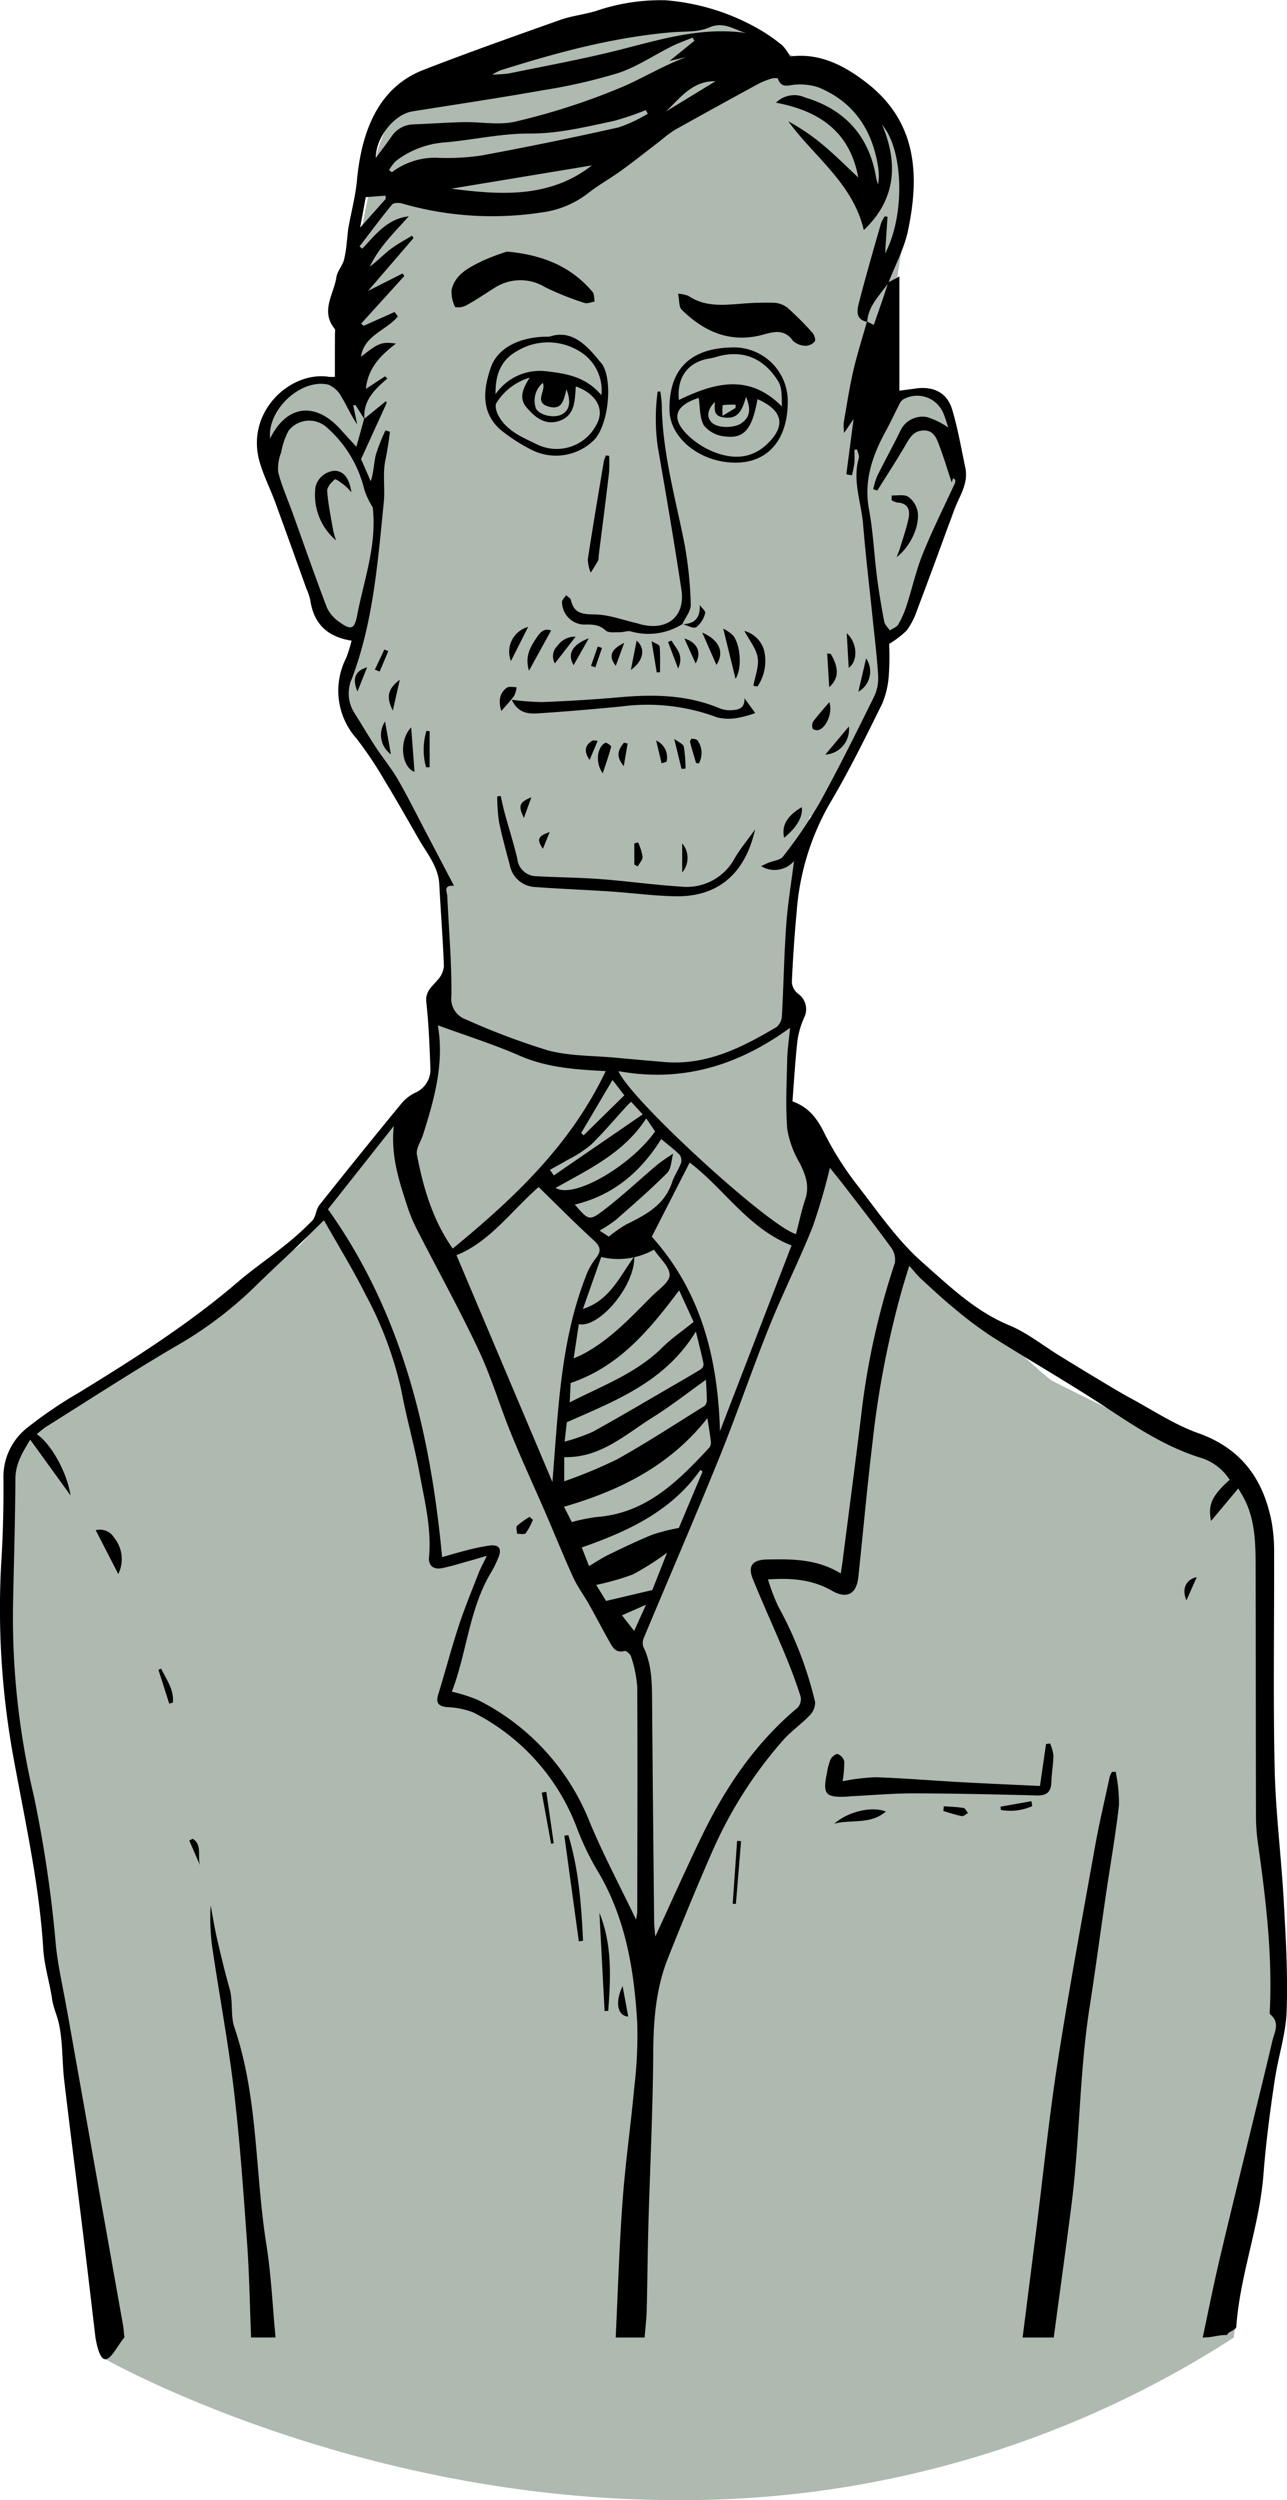 <svg id="Groupe_48" data-name="Groupe 48" xmlns="http://www.w3.org/2000/svg" xmlns:xlink="http://www.w3.org/1999/xlink" width="186.905" height="363.059" viewBox="0 0 186.905 363.059">
  <defs>
    <clipPath id="clip-path">
      <path id="Tracé_665" data-name="Tracé 665" d="M100.055,2.881c-4.914.855-16.879,3.2-20.511,4.273s-15.383,3.2-18.375,6.837c-.826,1-4.386,5.973-5.291,10.465s-3.255,16.67-4.11,19.661-.213,14.956-.213,14.956-1.5-3.846-4.914-2.564-7.478,5.128-7.478,6.2,2.991,11.751,3.846,14.528,4.7,14.315,5.342,14.743a39.135,39.135,0,0,0,4.914,1.5,50.659,50.659,0,0,1-.9,6.707c-.591,2.267-1.873,3.122,2.187,9.318S64.8,127.871,64.8,127.871a33.282,33.282,0,0,1,1.5,7.264c0,2.564-.855,9.4-.855,9.4s-.214,1.709-.641,3.632.427,9.828-.855,11.11l-4.914,4.914s-7.264,8.76-9.187,10.9-3.632,6.837-5.982,7.905S17.37,203.506,10.106,206.07,2.414,219.1,2.414,219.1s0,35.681,1.282,38.031,4.487,24.784,4.914,26.28,7.264,42.3,7.051,44.868.589,15.627.589,15.627S52.3,364.562,99.541,364.565h.007A147.305,147.305,0,0,0,180.5,340.954s1.39-15.449,1.818-16.3,5.982-28.63,5.128-30.126-2.991-38.672-2.564-42.945.427-33.758-1.282-34.827-27.562-13.673-29.484-14.742-21.366-19.977-22.862-20.618-7.692-8.974-11.217-15.49c-.875-1.616-5.555-1.816-4.273-4.807s.214-14.635.214-14.635.107-8.546.107-9.187,2.777-17.093,2.777-17.093c1.709-.855,7.905-11.751,8.76-13.674s1.709-9.615,1.709-10.256a6.338,6.338,0,0,1,2.564-3.418c1.068-.427,2.991-8.332,5.128-11.11s4.892-11.554,4.475-12.294a56.087,56.087,0,0,1-3.144-7.8c-.263-1.483-3.468-4.26-5.391-2.978s-2.564-2.564-2.564-2.564l.855-11.751s1.709-12.179,2.35-13.674-2.564-13.674-5.342-15.17-15.6-7.478-15.6-8.119c0-.588-6.47-4.59-11.333-4.59a7.425,7.425,0,0,0-1.273.1" transform="translate(-2.414 -2.778)" fill="none"/>
    </clipPath>
    <linearGradient id="linear-gradient" x1="-0.006" y1="1" x2="-0.003" y2="1" gradientUnits="objectBoundingBox">
      <stop offset="0" stop-color="#5d585a"/>
      <stop offset="0.978" stop-color="#aeb9b0"/>
      <stop offset="1" stop-color="#aeb9b0"/>
    </linearGradient>
    <clipPath id="clip-path-2">
      <rect id="Rectangle_12" data-name="Rectangle 12" width="186.905" height="363.059" fill="none"/>
    </clipPath>
  </defs>
  <g id="Groupe_45" data-name="Groupe 45" transform="translate(1.105 1.272)">
    <g id="Groupe_44" data-name="Groupe 44" clip-path="url(#clip-path)">
      <rect id="Rectangle_11" data-name="Rectangle 11" width="185.882" height="361.789" transform="translate(0 0)" fill="url(#linear-gradient)"/>
    </g>
  </g>
  <g id="Groupe_47" data-name="Groupe 47">
    <g id="Groupe_46" data-name="Groupe 46" clip-path="url(#clip-path-2)">
      <path id="Tracé_666" data-name="Tracé 666" d="M174.666,339.447c.8-3.73,1.537-7.475,2.409-11.189,1.563-6.647,3.207-13.275,4.817-19.912.961-3.964,1.947-7.922,2.869-11.895.3-1.308,1.2-2.7-.286-3.926-.14-.115-.069-.517-.057-.784.372-8.217-.638-16.33-1.784-24.436a28.139,28.139,0,0,1-.233-3.864c-.029-12.062-.025-24.125-.053-36.187-.008-3.183-.094-6.368-1.511-9.324-.3-.621-.674-1.2-1.006-1.789l-3.954,4.729c-.474-2.33.089-3.626,2.7-5.973a7.656,7.656,0,0,0-4.393-3.26c-4.891-1.553-9.093-4.3-13.328-7.1-5.5-3.637-11.241-6.915-16.819-10.441a56.077,56.077,0,0,1-5.4-4.051c-1.665-1.359-3.242-2.83-4.825-4.286-.58-.534-1.07-1.168-1.767-1.941-.335,1.093-.662,2.124-.967,3.162a137.02,137.02,0,0,0-4.347,22.305c-.793,6.557-1.376,13.14-2.078,19.708-.268,2.512-1.646,3.261-3.88,1.987-2.8-1.6-5.78-1.851-9.245-1.621a29.885,29.885,0,0,0,1.48,3.9,55.018,55.018,0,0,1,5.371,13.926,2.681,2.681,0,0,1-.831,1.959c-1.218,1.275-2.717,2.293-3.87,3.618a62.336,62.336,0,0,0-10.126,15.852c-2.29,5.213-4.456,10.482-6.558,15.773-1.752,4.411-2.1,9.037-2.128,13.773-.056,8.389-.474,16.774-.709,25.162-.113,4.036-.133,8.075-.237,12.111-.034,1.34-.2,2.677-.305,4.015h-4.2c.319-6.611.516-13.232,1-19.831.4-5.522,1.2-11.014,1.7-16.53a62.906,62.906,0,0,0,.428-9.339c-.458-7.8-1.716-15.433-5.907-22.3a40.588,40.588,0,0,1-2.956-6.268,31.02,31.02,0,0,0-14.928-16.494,11.521,11.521,0,0,0-3.881-.782c-1.191-.147-1.608-.6-1.235-1.814,1.011-3.285,1.882-6.615,2.95-9.88.85-2.6,1.894-5.128,2.882-7.676.283-.732.669-1.424,1.232-2.6-1.155.335-1.836.542-2.523.73-1.34.367-2.669.8-4.029,1.063-1.171.229-1.956-.356-1.842-1.59.388-4.2-.66-8.244-1.4-12.3-.725-3.953-1.859-7.83-2.591-11.782A53.667,53.667,0,0,0,53.039,187.9c-1.767-3.535-3.854-6.909-5.992-10.7-1.373,1.342-2.489,2.452-3.626,3.54-2.249,2.154-4.541,4.265-6.758,6.453a57.027,57.027,0,0,1-11.352,8.429c-6.329,3.724-12.491,7.735-18.716,11.637a12.73,12.73,0,0,0-1.254,1.023c1.911,1.215,4.379,5.371,4.9,8.879l-5.851-8.095c-1.214,1.992-2.14,3.584-2.152,5.668-.035,6.076-.222,12.151-.344,18.226a112.246,112.246,0,0,0,3.02,27.847A182.829,182.829,0,0,1,8.13,282.664c.324,2.966,1,5.893,1.521,8.837.038.212.082.423.12.634q4.052,22.777,8.1,45.555c.1.579.129,1.171.191,1.756-1.49,1.718-3.124,6.152-4.2,0-.577-4.861-1.139-9.724-1.734-14.583-.929-7.581-1.913-15.155-2.8-22.74-.325-2.767-.189-5.616-.787-8.311-.253-1.137-.8-2.279-.979-3.527-.353-2.424-1.128-4.807-1.278-7.235-.6-9.762-2.8-19.253-4.51-28.836a119.807,119.807,0,0,1-1.551-27.99c.221-3.808.306-7.631.277-11.445a9.082,9.082,0,0,1,3.237-7.266,62.158,62.158,0,0,1,7.7-5.265c8.016-4.916,15.946-9.938,23.108-16.086,2.119-1.819,4.441-3.4,6.616-5.154a43.648,43.648,0,0,0,4.173-3.729c.548-.573.546-1.649,1.054-2.29q5.863-7.386,11.851-14.67a6.02,6.02,0,0,1,1.984-1.6A3.673,3.673,0,0,0,62.5,155c-.119-3.155-.239-6.319-.588-9.453-.177-1.589.83-2.257,1.622-3.221a3.428,3.428,0,0,0,.934-1.972c-.146-3.973-.467-7.938-.669-11.909-.132-2.582-1.753-4.453-2.95-6.531-1.634-2.837-3.237-5.693-4.943-8.486a56.126,56.126,0,0,0-4.112-6.159,10.427,10.427,0,0,1-1.511-11.735,20.9,20.9,0,0,0,.773-2.5c-3.562-.546-5.515-2.5-6-5.914a8.868,8.868,0,0,0-.571-1.675c-1.511-4.193-3.007-8.391-4.543-12.574-.721-1.962-1.692-3.848-2.254-5.851C35.657,59.8,42.162,53.831,47.8,54.725a6.6,6.6,0,0,0,.833,0c0-1.063,0-2.106,0-3.15,0-1.015.01-2.03.01-3.045,0-.267.091-.622-.044-.787-2.095-2.567-.119-5.013.252-7.482.13-.866.844-1.628,1.1-2.494a17.4,17.4,0,0,0,.423-2.726c.09-.677.119-1.364.238-2.035.4-2.258,1.011-4.494,1.221-6.768.66-7.123,3.069-13.527,9.663-16.089C68.06,7.6,74.7,5.255,81.328,2.9c1.662-.589,3.459-.781,5.158-1.282A28.919,28.919,0,0,1,96.659.039a32.276,32.276,0,0,1,13.565,4.2,24.228,24.228,0,0,1,3.41,2.373,7.007,7.007,0,0,1,1.108,1.59c4.289-.56,7.889,1.306,11.173,3.867,7.265,5.664,7.655,13.37,5.933,21.491-.548,2.582-1.869,5-2.83,7.5-1.2,1.8-2.941,3.308-3.074,5.688-1.748-.345-1.479-1.7-1.2-2.791.989-3.849,2.1-7.668,3.19-11.491a5.474,5.474,0,0,1,.568-1.054l.388.069c-.112,1.691-.225,3.382-.354,5.331,2.9-5.475,2.731-14.984-.437-18.7,3.085,7.281.738,12.08-2.654,15.3-1.577-6.775-7.172-10.6-10.972-15.8a30.372,30.372,0,0,1,5.324,3.672c1.666,1.416,3.215,2.97,4.845,4.492-1.18-6.5-5.489-9.658-11.949-10.861a3.774,3.774,0,0,1,4.209-.763c5.853,1.749,9.36,5.655,10.349,11.744a6.363,6.363,0,0,0,.276.884,8.641,8.641,0,0,0-.041-2.78c-.881-5.245-3.55-9.188-8.54-11.283a8.513,8.513,0,0,0-3.283-.437c-1.026.008-2.156.692-2.687-.855-.036-.1-.6-.114-.875-.028a10.783,10.783,0,0,0-1.945.766q-6.086,3.313-12.137,6.69a18.367,18.367,0,0,0-2.06,1.542c-1.916,1.464-3.8,2.968-5.754,4.384-1.609,1.169-3.374,2.132-4.921,3.372a13.934,13.934,0,0,1-6.794,2.722A47.231,47.231,0,0,1,58.36,29.543c-.444-.123-1.208-.107-1.433.166-1.627,1.978-3.153,4.039-4.711,6.074l.4.33c1.92-2.04,3.649-4.362,6.754-4.7-2.08,2.317-4.321,4.456-5.655,7.292,1.07-.771,1.957-1.717,2.972-2.5.979-.751,2.09-1.329,3.144-1.983l.226.346-6.612,7.679,5.022-2.533.249.366-6.269,6.912.36.323,4.5-2.005.475.645c-1.678,2.033-4.94,2.762-5.354,5.862,2.5-2,3.032-2.226,5.071-1.917-2.32,1.761-4.079,3.635-4.364,6.574l2.794-1.826.319.324c-1.852,1.585-3.571,3.239-3.316,5.919l-1.306-2.076-.33.039.577,2.774c-.9-1.279-1.485-2.7-2.28-3.989a3.856,3.856,0,0,0-1.9-1.781c-4-.944-8.922,3.689-8.459,7.821,2.368-4.832,6.493-5.4,10.144-1.4.779.852,1.556,1.705,2.374,2.6.393-1.41.761-2.728,1.128-4.047l3.173-2.578.1.269-3.717,8.15,1.4,3.217c.455-1.33.444-2.627.746-3.848a27.056,27.056,0,0,1,1.4-3.546l.646.206c-.069.522-.125,1.046-.209,1.566-.135.832-.264,1.667-.439,2.49-.436,2.045-.042,4.16-.241,6.138-.876,8.7-1.527,17.473-4.682,25.778a5.2,5.2,0,0,0,.383,4.81c1.06,1.677,2.062,3.392,3.148,5.05,1.027,1.566,2.244,3.017,3.176,4.634,1.5,2.6,2.834,5.3,4.234,7.962,1.29,2.452,2.574,4.908,3.935,7.5-1.634-.085-1,.87-.976,1.479.22,4.827.645,9.654.6,14.478a3.2,3.2,0,0,0,2.129,3.466,102.383,102.383,0,0,0,11.872,4.479c3.187.85,6.626.762,9.955,1.076,2.315.218,4.632.413,6.949.615,6.135.535,11.3-2.113,16.332-5.09a2.26,2.26,0,0,0,.762-1.628c.243-4.4.31-8.8.626-13.192.226-3.144.753-6.266,1.13-9.276a3.714,3.714,0,0,1-4.773.739c.389-.182.713-.347,1.048-.486.726-.3,1.739-.379,2.14-.917a68.584,68.584,0,0,0,5.26-7.716c2.826-5.124,5.426-10.375,8.016-15.624a6.408,6.408,0,0,0,.514-3.118c-.184-2.885-.546-5.76-.842-8.639-.451-4.385-.974-8.765-1.334-13.158-.261-3.179-1.57-6.293-.625-9.564.108-.374-.151-.853-.24-1.284l-.389.045c0,.651.048,1.307-.014,1.952a16.374,16.374,0,0,1-.353,1.756l-.811-.143c.336-2.556.671-5.112,1.053-8.034l-1.375,2.024a8.588,8.588,0,0,1-.061-1.472c.441-2.528.824-5.072,1.4-7.572.552-2.4,1.312-4.753,1.98-7.128l.993.487c.419-1.21.932-2.674,1.433-4.143.229-.671.433-1.351.649-2.027l1.637-.866V56.736c.9-.121,1.624-.212,2.34-.315,2.6-.375,4.585.592,5.321,3.051.826,2.76,1.316,5.623,1.909,8.45.509,2.425-1,4.339-1.75,6.432-1.7,4.753-3.456,9.484-5.236,14.206a11.007,11.007,0,0,1-1.518,2.987,13.433,13.433,0,0,1-2.558,1.954,40.072,40.072,0,0,1-.037,4.389,12.833,12.833,0,0,1-.983,4.323c-2.428,4.909-4.85,9.84-7.645,14.543a36.985,36.985,0,0,0-4.772,15.767c-.32,3.368-.54,6.748-.693,10.128a2.372,2.372,0,0,0,.865,1.626,2.744,2.744,0,0,1,.906,3.528,12.7,12.7,0,0,0-.957,3.312c-.327,2.93-.494,5.878-.725,8.819,2.424.881,3.612,2.538,4.645,4.639a45.809,45.809,0,0,0,4.891,7.689c2.976,3.856,5.811,7.963,9.429,11.14,3.823,3.357,7.562,7,12.482,9.038,2.642,1.094,4.96,2.972,7.428,4.489,1.646,1.012,3.292,2.024,4.95,3.015,1.752,1.048,3.49,2.124,5.284,3.1,3.253,1.761,6.4,3.856,9.85,5.085,6.238,2.223,9.414,6.663,10.623,12.845a24.76,24.76,0,0,1,.365,4.656c.031,10.394-.148,20.792.079,31.181.139,6.389.964,12.759,1.316,19.147.3,5.37.617,10.763.425,16.128-.123,3.405-1.278,6.761-1.77,10.168-.644,4.466-1.248,8.948-1.589,13.445-.571,7.536-3.421,14.648-3.951,22.18-.038.53-1.21.679-1.33,1.2-1.507,0-2.035.369-3.541.369m-54.149-169.86a88.818,88.818,0,0,1-2.494,8.545c-1.952,4.89-4.336,9.607-6.3,14.492-2.527,6.281-4.7,12.705-7.24,18.979-3.555,8.771-7.316,17.457-10.964,26.191a1.868,1.868,0,0,0-.1,1.35c1.215,2.458,1.253,5.081,1.274,7.728q.128,16.065.3,32.13c.008.752.109,1.5.164,2.225,2.22-4.812,4.342-9.563,6.593-14.252,3.475-7.24,7.87-13.811,14.109-19.018a1.885,1.885,0,0,0,.389-1.65c-.657-2.042-1.413-4.057-2.238-6.038-1.522-3.653-3.168-7.255-4.663-10.919-.792-1.941-.109-2.84,2-2.884,3.655-.078,7.3-.1,10.748,2.031.119-.794.2-1.308.271-1.825.967-7.567,1.971-15.129,2.883-22.7a108.862,108.862,0,0,1,4.7-20.564,3.025,3.025,0,0,0-.575-2.289c-2.2-3.029-4.511-5.976-6.793-8.944-.671-.873-1.374-1.722-2.064-2.585M92.363,278.751a10.029,10.029,0,0,0,.18-1.005c.017-10.93.064-21.86,0-32.789a17.933,17.933,0,0,0-.9-4.4c-.092-.346-.708-.872-.944-.807-1.315.358-1.745-.567-2.216-1.4-1.007-1.775-1.943-3.591-2.945-5.37-.737-1.308-1.656-2.527-2.278-3.884-1.385-3.023-2.62-6.114-3.941-9.166-1.686-3.9-3.472-7.752-5.075-11.683-1.645-4.032-2.879-8.247-4.728-12.177-2.789-5.927-5.968-11.669-8.951-17.5a22.554,22.554,0,0,1-1.37-3.263c-1.207-3.706-2.469-7.409-2.007-11.792l-9.556,12.087c10.719,15.074,14.857,32.282,16.574,50.516,1.089-.3,2.2-.646,3.335-.924a29.093,29.093,0,0,1,3.6-.76c1.355-.154,1.766.5,1.228,1.769a15.676,15.676,0,0,1-.988,2.031c-3.286,5.406-3.565,11.775-5.765,17.426a24.04,24.04,0,0,1,3.775,1.2,33.679,33.679,0,0,1,16.22,17.665c1.943,4.7,4.35,9.207,6.747,14.218m-4.389-123.2c-4.422-.22-8.553-.515-12.493-2.235-3.835-1.673-7.849-2.935-11.894-4.418.957,5.407-.478,10.685-2.161,15.928-.308.958-1.039,1.991-.875,2.855.923,4.843,2.316,9.546,5.2,13.642,8.834-7.262,17.068-14.95,22.22-25.772m-9.743,16.835c-4.041,3.54-7.086,7.951-11.929,9.9l13.934,32.949c.242-3.137.459-6.219.723-9.3.6-6.986,1.537-13.91,4.095-20.5a9.941,9.941,0,0,1,1.451-2.659c.883-1.09.725-1.748-.3-2.68-2.712-2.479-5.295-5.1-7.979-7.713m11.6-16.824c1.712,4.121,21.965,22.652,25.782,23.655.443-1.693.8-3.417,1.352-5.078.639-1.929.023-3.539-.815-5.235a14.407,14.407,0,0,1-1.807-4.919c-.266-3.354-.08-6.748-.01-10.123.028-1.358.239-2.712.417-4.6-7.655,5.568-15.748,7.954-24.919,6.3m10.339,13.274-5.5,10.766c7.212,8.044,9.6,17.736,9.9,28.243q5.188-13.462,10.394-26.968c-6.334-2.5-9.718-8.188-14.792-12.041M54.134,73.681a11.729,11.729,0,0,1-1.214-2.54,17.441,17.441,0,0,0-5.475-9.086,3.805,3.805,0,0,0-5.534.488,10.073,10.073,0,0,0-1.066,3.116,6.432,6.432,0,0,0-.449,2.891c.513,2.016,1.378,3.942,2.086,5.909,1.652,4.592,3.25,9.2,4.987,13.763a5.152,5.152,0,0,0,1.822,2.109c1.682,1.211,2.187,1.079,2.576-.973.975-5.123,2.887-10.143,2.265-15.678M127.4,71.239l-.586-.21a11.4,11.4,0,0,1,.567-1.871c1.073-2.167,2.24-4.287,3.31-6.455a3.539,3.539,0,0,1,3.953-2.129,11.268,11.268,0,0,1,3.06,1.505c-.154-.459-.384-1.219-.663-1.961a4.121,4.121,0,0,0-5.907-2.1,1.764,1.764,0,0,0-.547.733c-.659,1.277-1.261,2.584-1.948,3.845-1.942,3.56-3.22,7.192-2.436,11.4.6,3.212.737,6.507,1.152,9.756.278,2.18.647,4.35,1.056,6.509.088.463.528.858.806,1.285.422-.28,1-.467,1.234-.86a14.072,14.072,0,0,0,1.214-2.759c.809-2.5,1.371-5.089,2.352-7.513,1.409-3.481,3.1-6.846,4.668-10.264a1.388,1.388,0,0,0,.039-.456l-.3-.262-.217.62c-.617-1.851-1.2-3.814-1.938-5.721-.357-.929-.844-1.87-2.166-1.82-1.348.051-1.9.919-2.5,1.95-1.335,2.3-2.793,4.525-4.2,6.781M54.569,22.95c.881-1.2,1.6-2.126,2.269-3.089a3.913,3.913,0,0,1,3.23-1.8c2.415-.094,4.828-.271,7.243-.324,2.569-.057,5.272.506,7.682-.113a96.544,96.544,0,0,0,15.868-5.207c2.925-1.324,5.717-3,8.793-4.119l-2.419.553,3.615-2.932-.276-.456c-1.017.422-2.061.787-3.044,1.276-2.591,1.289-5.043,2.976-7.759,3.868a80.022,80.022,0,0,1-10.96,2.5C72.524,14.228,66.2,15.167,59.9,16.173c-2.6.415-5.329,3.717-5.328,6.777M92.111,182.464c.137,4.257-5.112,10.431-8.053,9.825-.238,1.575-.474,3.141-.752,4.977.628-.283.963-.414,1.28-.579,3.977-2.08,6.973-5.338,10.084-8.452.971-.972,2.566-2.033,2.576-3.066.012-1.2-1.4-2.411-2.209-3.611-.052-.077-.184-.1-.108-.062a10.576,10.576,0,0,1-7.615,1.04l-2.661,7.553c3.886-1.26,5.261-4.581,7.459-7.624m10.623,23.47c-5.46,6.937-12.711,10.512-20.824,12.872l1.127,2.225A27.718,27.718,0,0,1,86.6,220.3c7.238-.512,11.885-5.21,16.421-10.093a1.25,1.25,0,0,0,.211-.891c-.109-.993-.286-1.979-.5-3.383m-19.989-2.283c4.857-2.481,9.7-4.248,13.449-7.975,1.3-1.291,2.842-2.338,4.539-3.711l-2.1-4.58c-4.3,5.715-8.659,11.036-15.761,13.451-.033.706-.073,1.579-.13,2.816M94.079,16.51l-.308-.52a39.26,39.26,0,0,1-4.687,1.586c-4.015.838-7.966,1.84-12.175,1.818-4.053-.022-8.1.9-12.168,1.275A13.216,13.216,0,0,0,57.469,23.4,6.294,6.294,0,0,0,56.5,24.71l.417.3a10.3,10.3,0,0,1,6.448-2.1,34.541,34.541,0,0,0,6.592-.335q9.983-1.849,19.893-4.079a21,21,0,0,0,4.231-1.987m8.449,183.852c-2.659,1.892-5.1,3.814-7.72,5.451-3.995,2.5-7.6,5.924-12.867,5.789v3.509a69.581,69.581,0,0,0,7.655-3.181c4.311-2.4,8.453-5.113,12.649-7.72a1.047,1.047,0,0,0,.4-.766c0-1.012-.072-2.024-.121-3.082m-20.209,6.174c-.075.665-.184,1.624-.318,2.816a27.007,27.007,0,0,0,4.078-1.427c3.765-2.067,7.457-4.267,11.175-6.42,1.519-.879,3.042-1.751,4.537-2.669a.943.943,0,0,0,.387-.765c-.294-1.43-.663-2.846-1.115-4.712-4.452,7.282-11.506,9.982-18.745,13.178m13.709-41.124c-2.986,4.78-6.963,8.161-12.547,9.516,1.955,2.248,2.083,2.416,4.121.868,2.761-2.1,5.289-4.5,7.946-6.732a26.779,26.779,0,0,1,2.216-1.528c-.276.951-.265,2.186-.878,2.8-2.368,2.381-4.916,4.586-7.44,6.808a20.951,20.951,0,0,1-2.371,1.563l1.34.873a20.334,20.334,0,0,1,2.483-1.743c2.851-1.4,5.618-2.821,6.712-6.154.315-.961.933-1.819,1.287-2.771a1.4,1.4,0,0,0-.2-1.224c-.824-.82-1.765-1.523-2.668-2.279m2.566,56.468,3.438-8.174-.316-.25c-4.236,6.035-10.541,8.928-17.223,11.264l1.049,2.706c.986-.577,1.93-1.212,2.943-1.7,2.075-1.009,4.161-2.006,6.3-2.878a29.632,29.632,0,0,1,3.814-.964M108.381,4.8c-1.747-.451-3.243-1.758-5.425-.795-1.583.7-3.563.527-5.371.681-8.568.728-16.8,2.964-24.956,5.543a9.915,9.915,0,0,0-1.143.6,20.742,20.742,0,0,0,2.393-.158c4.784-.975,9.586-1.876,14.336-3,6.622-1.57,13.12-3.906,20.167-2.871M80.693,172.512c2.732,1.647,11.031-3.351,14.442-8.206l-1.284-1.9c-3.239,5.011-8.249,7.334-13.158,10.1M85.954,24.018,65.538,27.4c6.789.866,14.175,1.519,20.416-3.381m.628,206.135,1.437,2.33,6.716-1.58,2.141-5.424a40.946,40.946,0,0,1-4.969,3.157,36.686,36.686,0,0,1-5.325,1.517m-6.714-60.27.564.809,12.908-8.866L91.655,160c-.239.225-.4.355-.533.5-1.772,1.937-3.463,3.958-5.345,5.781a18.121,18.121,0,0,1-3.363,2.167c-.833.5-1.7.955-2.546,1.43m4.534-5.349.353.342,5.916-5.81-1.718-2.23-4.551,7.7M56.014,28.89q-.012-.239-.022-.478l-2.875.216c-.269,1.459-.518,2.81-.815,4.423l3.713-4.161M103.9,11.8c-3.373-.079-5.114,2.447-7.21,4.407L103.9,11.8M93.812,233.039l-3.487,1.535,1.771,2.269,1.716-3.8" transform="translate(0 0)"/>
      <path id="Tracé_667" data-name="Tracé 667" d="M324.459,644.26q.983-7.755,1.965-15.51c1.021-8.113,1.847-16.255,3.1-24.331,1.624-10.465,3.558-20.883,5.422-31.309.615-3.439,1.421-6.844,2.154-10.261a3.592,3.592,0,0,1,.325-.715l.54-.038a22.441,22.441,0,0,1,.486,4.832c-.489,4.369-1.263,8.706-1.9,13.059-.8,5.469-1.531,10.95-2.38,16.411-1.478,9.506-1.4,19.151-2.627,28.677-.825,6.4-1.707,12.791-2.564,19.186Z" transform="translate(-175.948 -304.813)"/>
      <path id="Tracé_668" data-name="Tracé 668" d="M72.654,667.262c-.184-4.571-.253-9.151-.58-13.712-.531-7.4-1.045-14.818-1.917-22.187-.826-6.984-2.136-13.91-3.158-20.873a31.133,31.133,0,0,1-.215-5.977c.3,1.576.541,3.164.9,4.726.565,2.454,1.145,4.908,1.836,7.328.532,1.864.137,3.974.692,5.6,3.495,10.279,2.992,21.1,4.663,31.614.707,4.45.9,8.982,1.33,13.478Z" transform="translate(-36.189 -327.815)"/>
      <path id="Tracé_669" data-name="Tracé 669" d="M179.639,582.2c1.519,4.992,1.891,10.158,2.141,15.342l-.616.093q-1.049-7.675-2.1-15.349l.572-.086" transform="translate(-97.105 -315.713)"/>
      <path id="Tracé_670" data-name="Tracé 670" d="M190.185,606.867c1.884,4.633,1.631,9.427,1.282,14.226l-.531.04q-.376-7.133-.751-14.266" transform="translate(-103.134 -329.092)"/>
      <path id="Tracé_671" data-name="Tracé 671" d="M33.642,491.733l-3.277-6.357a2.4,2.4,0,0,1,2.687,1.1,4.91,4.91,0,0,1,.59,5.26" transform="translate(-16.466 -263.159)"/>
      <path id="Tracé_672" data-name="Tracé 672" d="M197.577,634.545c-1.6-.135-1.93-2.111-.814-4.43l.814,4.43" transform="translate(-106.345 -341.699)"/>
      <path id="Tracé_673" data-name="Tracé 673" d="M172.543,568.462l1.075,7.478-.38.067-1.362-7.419.668-.126" transform="translate(-93.204 -308.266)"/>
      <path id="Tracé_674" data-name="Tracé 674" d="M51.829,534.483l-1.57-4.923.4-.15c.746,1.575,1.883,3,1.7,4.93l-.53.142" transform="translate(-27.254 -287.089)"/>
      <path id="Tracé_675" data-name="Tracé 675" d="M60.549,583.377c1.437.836.655,2.6,1.078,3.873l-1.572-3.616.494-.257" transform="translate(-32.567 -316.354)"/>
      <path id="Tracé_676" data-name="Tracé 676" d="M264.32,558.62a30.732,30.732,0,0,1,4.758-.582c4.231.143,8.454.5,12.682.73,3.734.206,7.471.361,11.233.54l.887-6.094.583-.082a6.373,6.373,0,0,1,.487,1.75c-.018,1.285-.259,2.567-.3,3.853-.048,1.408-.633,1.987-2.091,1.949-5.949-.154-11.9-.291-17.848-.305-2.994-.007-5.988.263-8.982.41-.268.013-.534.056-.8.068-3.09.143-3.517-.361-2.87-3.412a9.05,9.05,0,0,1,.528-2.015c.171-.36.788-.839,1.037-.756a1.582,1.582,0,0,1,.953,1.061,16.4,16.4,0,0,1-.251,2.885" transform="translate(-141.966 -299.952)"/>
      <path id="Tracé_677" data-name="Tracé 677" d="M264.679,576.12c2.05-1.779,5.493-2.57,7.5-1.76-2.267,1.943-5.056,1.115-7.5,1.76" transform="translate(-143.53 -311.292)"/>
      <path id="Tracé_678" data-name="Tracé 678" d="M233.685,584.072q-.375,4.56-.75,9.12l-.464-.033q.319-4.564.639-9.128l.575.042" transform="translate(-126.064 -316.708)"/>
      <path id="Tracé_679" data-name="Tracé 679" d="M299.366,573.067c.956.069,1.921.089,2.863.24.25.04.437.484.652.742-.3.16-.64.5-.9.448-.906-.175-1.786-.486-2.676-.745q.032-.343.064-.686" transform="translate(-162.306 -310.763)"/>
      <path id="Tracé_680" data-name="Tracé 680" d="M317.45,572.244l4.484-.8.123.717a7.838,7.838,0,0,1-4.554.56c-.017-.158-.035-.317-.053-.476" transform="translate(-172.147 -309.882)"/>
      <path id="Tracé_681" data-name="Tracé 681" d="M377.587,500.368l-1.5,3.371c-.727-1.649-.076-3.044,1.5-3.371" transform="translate(-203.785 -271.34)"/>
      <path id="Tracé_682" data-name="Tracé 682" d="M163.3,106.473c3.124-1.061,5.309,1.116,7.327,3.652a4.778,4.778,0,0,1,.312.366c1.547,2.408.932,8.562-1.074,10.882a7.857,7.857,0,0,1-9.177,1.542,24.761,24.761,0,0,1-4.644-3.026c-2.728-2.539-2.368-5.762-1.287-8.914.973-2.833,4.162-4.546,8.542-4.5m-2.9,5.957a8.584,8.584,0,0,0-4.816,3.661c-.254.34-.04,1.221.216,1.721,1.156,2.257,3.323,3.184,5.49,4.217a6.492,6.492,0,0,0,8.727-2.614c1.521-2.516-.184-4.764-2.908-5.71-.173,2.032-.052,4.3-2.546,5.047-1.993.6-3.419-.609-4.6-1.986-1.139-1.322-.6-2.7.442-4.336m10.416,2.546a6.585,6.585,0,0,0-3.221-6.4,8.672,8.672,0,0,0-9.063.014c-2.418,1.355-3.123,3.558-3.091,6.249a7.814,7.814,0,0,1,7.48-3.325c2.806.332,5.649.777,7.895,3.465m-5.074-.848c-.387,1.437-.559,3.066-2.565,2.507-2.255-.628-.317-2.362-.875-3.443a3.345,3.345,0,0,0-.982,3.717c.475.94,2.445,1.434,3.624.91,1.222-.543,1.533-1.8.8-3.691" transform="translate(-83.483 -57.589)"/>
      <path id="Tracé_683" data-name="Tracé 683" d="M229.593,118.015c.021,5.539-2.813,8.886-7.455,8.944-5.177.065-9.633-3.515-9.72-7.565-.136-6.415,3.481-9.058,9.03-9.162a7.818,7.818,0,0,1,8.144,7.784m-15.807-.159c5.188-2.508,10.186-3.87,14.953.947-.034-1.307.063-2.711-.54-3.676-1.762-2.82-4.325-4.387-7.821-3.806-.735.122-1.445.4-2.181.52-3.065.48-4.762,2.715-4.412,6.016m11.413-.115c-.787,4.4-1.946,5.792-4.817,5.4a4.411,4.411,0,0,1-2.967-1.588c-.647-1.113-.544-2.663-.759-4-3.593,1.156-4.135,3.119-1.256,5.709a11.667,11.667,0,0,0,3.809,2.282c2.613.924,5.177.812,7.366-1.266,2.779-2.639,2.354-4.9-1.377-6.541m-1.665-.342c-.556,1.894-1.084,3.331-3.3,2.988-1.479-.23-1.24-1.2-1.229-2.246-1.133,1.163-1.23,2.257-.4,3.039s3.191.8,4.259.055c1.349-.937,1.351-2.14.671-3.836M222,119.025q.012-.238.024-.476a11.446,11.446,0,0,0-1.887.059,9.165,9.165,0,0,0-.01,1.547L222,119.025" transform="translate(-115.188 -59.775)"/>
      <path id="Tracé_684" data-name="Tracé 684" d="M151.283,79.819c5.272.487,9.329,2.2,12.416,5.854.274.324.213.932.308,1.408-.5.075-1.071.341-1.493.191a42.784,42.784,0,0,1-5.665-2.265,6.894,6.894,0,0,0-7.463.135c-1.348.86-2.685,1.745-4.082,2.519a2.664,2.664,0,0,1-1.551.225,4.835,4.835,0,0,1-.522-2.515c.53-2.274,2.532-3.234,4.4-4.167a32.256,32.256,0,0,1,3.656-1.386" transform="translate(-77.648 -43.284)"/>
      <path id="Tracé_685" data-name="Tracé 685" d="M215.14,93.173a5.458,5.458,0,0,1,1.508.32c2.32,1.581,4.893,1.348,7.482,1.154a44.842,44.842,0,0,1,4.832-.162,3.522,3.522,0,0,1,2.053.722,43.231,43.231,0,0,1,3.632,3.637c.274.3.51,1.016.347,1.247a1.714,1.714,0,0,1-1.319.65,2.771,2.771,0,0,1-1.867-.735c-1.159-1.67-2.685-1.342-4.168-.923-4.778,1.348-8.647-.3-11.984-3.592-.409-.4-.313-1.32-.516-2.318" transform="translate(-116.666 -50.526)"/>
      <path id="Tracé_686" data-name="Tracé 686" d="M195.2,257.394c-1.435,6.449-5.422,9.8-11.535,9.7-3.159-.052-6.311-.488-9.469-.7-3.645-.241-7.3-.38-10.94-.645a3.915,3.915,0,0,1-3.658-3.114c-.557-2.131-1.158-4.254-1.593-6.41a26.362,26.362,0,0,1-.248-3.63l.5-.081c.2.874.38,1.755.616,2.62.6,2.177,1.288,4.33,1.8,6.525a2.8,2.8,0,0,0,2.7,2.518c3.111.176,6.233.186,9.339.419,3.908.293,7.8.849,11.708,1.091a7.9,7.9,0,0,0,7.823-4.116c.8-1.375,1.837-2.615,2.956-4.182" transform="translate(-85.546 -136.937)"/>
      <path id="Tracé_687" data-name="Tracé 687" d="M195.793,157.977a9.251,9.251,0,0,1-7.433,1.081c-.513-.157-1.145.124-1.72.111-.677-.015-1.588.121-1.98-.25-.991-.94-2.076-.876-3.261-.868a3.314,3.314,0,0,1-3.089-3.282c.018-.336.389-.653.6-.979.24.232.634.428.695.7.442,1.975,1.7,2.069,3.489,2.093,2.033.027,4.056.812,6.082,1.272.209.047.41.132.618.183,3.859.943,6.439-1.187,5.855-5.059-1.043-6.9-2.221-13.788-3.421-20.668a29.26,29.26,0,0,1-.03-8.085l.4-.019c.068.661.187,1.322.2,1.985.089,6.885,1.981,13.467,3.3,20.151a56.91,56.91,0,0,1,.912,8.8c.036.937-.8,1.909-1.239,2.864Z" transform="translate(-96.692 -67.354)"/>
      <path id="Tracé_688" data-name="Tracé 688" d="M162.4,221.321a38.41,38.41,0,0,0,4.433.333c3.695-.151,7.391-.359,11.073-.69,5.026-.451,9.966-.4,14.716,1.615a4.056,4.056,0,0,0,1.734.249c.943-.047,1.878-.229,1.835-1.725l1.553,2.144a14.7,14.7,0,0,1-2.38.666,7.085,7.085,0,0,1-3.132-.033,28.865,28.865,0,0,0-13.929-1.591c-4.053.392-8.111.747-12.174,1.007-1.421.092-2.883-.1-3.729-1.976" transform="translate(-88.069 -119.699)"/>
      <path id="Tracé_689" data-name="Tracé 689" d="M189.578,144.552a21.009,21.009,0,0,1-.014,2.449c-.478,4.044-1,8.081-1.511,12.122a1.875,1.875,0,0,1-.072.634c-.333.6-.715,1.175-1.077,1.76a5.616,5.616,0,0,1-.423-1.919c.725-4.762,1.535-9.51,2.331-14.261a4.766,4.766,0,0,1,.308-.844l.46.06" transform="translate(-101.117 -78.355)"/>
      <path id="Tracé_690" data-name="Tracé 690" d="M231.25,206.712l-1.785-7.293a5.894,5.894,0,0,1,1.436,1.008c1.081,1.375,1.326,4.84.349,6.285" transform="translate(-124.434 -108.141)"/>
      <path id="Tracé_691" data-name="Tracé 691" d="M236.165,200.157a4.116,4.116,0,0,1,2.842,2.733,6.646,6.646,0,0,1-.932,5.345l-.594-.1c.239-1.371.826-2.8.621-4.1s-1.2-2.486-1.936-3.883" transform="translate(-128.068 -108.541)"/>
      <path id="Tracé_692" data-name="Tracé 692" d="M167.574,205.736c-.649-2.138.259-3.527,1.146-4.854.747-1.116,1.281-1.24,2.07-.99l-3.216,5.844" transform="translate(-90.753 -108.339)"/>
      <path id="Tracé_693" data-name="Tracé 693" d="M129.544,237.239c-1.875-.682-2.347-4.532-.484-6.464.165,2.2.323,4.313.484,6.464" transform="translate(-69.346 -125.145)"/>
      <path id="Tracé_694" data-name="Tracé 694" d="M260.164,222.779c.538,1.446-.408,3.746-1.6,4.051-.249.064-.753-.065-.81-.224a1.25,1.25,0,0,1,.078-1.019c.716-.953,1.518-1.842,2.332-2.808" transform="translate(-139.736 -120.809)"/>
      <path id="Tracé_695" data-name="Tracé 695" d="M248.671,260.519c-.4-1.8.431-3.175,2.568-4.441.165,1.395-.689,2.91-2.568,4.441" transform="translate(-134.796 -138.866)"/>
      <path id="Tracé_696" data-name="Tracé 696" d="M190.4,240.081c-1.158-1.586-.785-3.891.388-4.431.17-.078.871.448.84.565-.317,1.2-.735,2.372-1.228,3.865" transform="translate(-102.867 -127.784)"/>
      <path id="Tracé_697" data-name="Tracé 697" d="M164.287,198.9l-2.5,4.957a3.733,3.733,0,0,1,2.5-4.957" transform="translate(-87.589 -107.861)"/>
      <path id="Tracé_698" data-name="Tracé 698" d="M158.794,221.427c-.444-1.48-.254-2.584.776-3.365.321-.243.951-.079,1.44-.1a3.74,3.74,0,0,1-.332,1.223c-.509.722-1.131,1.363-1.884,2.243" transform="translate(-85.989 -118.178)"/>
      <path id="Tracé_699" data-name="Tracé 699" d="M222.814,200.706c2.495,1.073,3.256,2.86,2.057,4.691-.665-1.514-1.365-3.113-2.057-4.691" transform="translate(-120.828 -108.839)"/>
      <path id="Tracé_700" data-name="Tracé 700" d="M135.281,231.916v5.227l-.519-.006a9.488,9.488,0,0,1,.065-5.3l.454.081" transform="translate(-72.888 -125.72)"/>
      <path id="Tracé_701" data-name="Tracé 701" d="M178.735,201.968l-3.016,3.883a2.1,2.1,0,0,1,.388-2.562,3.1,3.1,0,0,1,2.628-1.321" transform="translate(-95.138 -109.515)"/>
      <path id="Tracé_702" data-name="Tracé 702" d="M262.961,207.372c1.22,2.036,1.207,3.571-.214,4.841-.1-1.737-.2-3.32-.295-4.9l.509.061" transform="translate(-142.323 -112.421)"/>
      <path id="Tracé_703" data-name="Tracé 703" d="M268.94,205.939c-.1-1.739-.192-3.41-.283-5.028,1.534,1.342,1.693,4.009.283,5.028" transform="translate(-145.687 -108.95)"/>
      <path id="Tracé_704" data-name="Tracé 704" d="M265.28,230.5a3.663,3.663,0,0,1-3.418,4.077l3.418-4.077" transform="translate(-142.003 -124.996)"/>
      <path id="Tracé_705" data-name="Tracé 705" d="M216.453,194.75c1.681-.055,2.634-.759,2.547-2.791.284.4.883.9.79,1.174a3.862,3.862,0,0,1-1.287,2.042c-.429.257-1.332-.277-2.024-.457l-.027.032" transform="translate(-117.378 -104.096)"/>
      <path id="Tracé_706" data-name="Tracé 706" d="M200.169,207.5l.833-4.247c1.317,1.093,1.033,2.928-.833,4.247" transform="translate(-108.548 -110.22)"/>
      <path id="Tracé_707" data-name="Tracé 707" d="M207.485,207.965l-.746-4.529c.491.3,1.148.5,1.17.76.11,1.241.049,2.5.049,3.747l-.474.022" transform="translate(-112.111 -110.319)"/>
      <path id="Tracé_708" data-name="Tracé 708" d="M214.976,238.776l-1.064-4.359c.588.454,1.3.72,1.391,1.127a20.28,20.28,0,0,1,.255,3.19l-.582.042" transform="translate(-116 -127.12)"/>
      <path id="Tracé_709" data-name="Tracé 709" d="M183.717,202.5l-2.205,3.908c-.939-1.606-.241-2.968,2.205-3.908" transform="translate(-98.212 -109.811)"/>
      <path id="Tracé_710" data-name="Tracé 710" d="M121.478,228.911l.848,4.758a3.481,3.481,0,0,1-.848-4.758" transform="translate(-65.56 -124.134)"/>
      <path id="Tracé_711" data-name="Tracé 711" d="M273.464,208.886a3.377,3.377,0,0,1-1.129,4.842l1.129-4.842" transform="translate(-147.682 -113.275)"/>
      <path id="Tracé_712" data-name="Tracé 712" d="M219.809,237.888c-.295-1.007-.605-2.009-.867-3.024-.038-.146.166-.509.239-.5.29.021.693.057.836.25a3.1,3.1,0,0,1,.192,3.341Z" transform="translate(-118.725 -127.089)"/>
      <path id="Tracé_713" data-name="Tracé 713" d="M201.26,270.467v-3.06l.54-.174a8.364,8.364,0,0,1,.659,2.086c.026.457-.449.943-.7,1.416l-.5-.268" transform="translate(-109.139 -144.915)"/>
      <path id="Tracé_714" data-name="Tracé 714" d="M124.957,215.655l-1.012,4.478c-1.01-1.971-.729-3.161,1.012-4.478" transform="translate(-66.897 -116.945)"/>
      <path id="Tracé_715" data-name="Tracé 715" d="M217.145,202.577c1.884.553,2.545,2.049,1.63,3.624l-1.63-3.624" transform="translate(-117.753 -109.854)"/>
      <path id="Tracé_716" data-name="Tracé 716" d="M114.362,211.711l-1.4,3.518c-.768-1.853-.389-2.979,1.4-3.518" transform="translate(-61.051 -114.807)"/>
      <path id="Tracé_717" data-name="Tracé 717" d="M208.97,238.237q-.395-1.652-.789-3.3a2.675,2.675,0,0,1,1.507,3.092l-.718.212" transform="translate(-112.892 -127.4)"/>
      <path id="Tracé_718" data-name="Tracé 718" d="M195.883,203.942l-1.23,3.345c-1.073-1.4-.763-2.365,1.23-3.345" transform="translate(-105.227 -110.594)"/>
      <path id="Tracé_719" data-name="Tracé 719" d="M186.419,237.761c-.965-1.415-.533-2.171.319-2.775.191-.135.563-.016.852-.013l-1.171,2.788" transform="translate(-100.793 -127.394)"/>
      <path id="Tracé_720" data-name="Tracé 720" d="M197.561,235.743c-.169,1-.339,2-.557,3.292-1.067-1.332-.982-2.182.033-3.42l.524.128" transform="translate(-106.417 -127.769)"/>
      <path id="Tracé_721" data-name="Tracé 721" d="M212.474,203.241c.549,1.127,1.877,1.971.949,4.06-.584-1.538-1.025-2.7-1.468-3.869l.519-.191" transform="translate(-114.939 -110.214)"/>
      <path id="Tracé_722" data-name="Tracé 722" d="M216.446,271.8v-4.223a3.261,3.261,0,0,1,0,4.223" transform="translate(-117.374 -145.104)"/>
      <path id="Tracé_723" data-name="Tracé 723" d="M172.591,263.962l-.993,2.447c-.909-1.4-.741-1.835.993-2.447" transform="translate(-92.76 -143.141)"/>
      <path id="Tracé_724" data-name="Tracé 724" d="M165.632,255.943c-.86-1.772-.677-2.283,1.086-3l-1.086,3" transform="translate(-89.548 -137.167)"/>
      <path id="Tracé_725" data-name="Tracé 725" d="M187.522,207.929l.977-2.814.618.21-.973,2.815-.622-.211" transform="translate(-101.69 -111.23)"/>
      <path id="Tracé_726" data-name="Tracé 726" d="M118.932,208.988l1.38-2.932.566.243-1.246,2.964-.7-.275" transform="translate(-64.494 -111.74)"/>
      <path id="Tracé_727" data-name="Tracé 727" d="M166.25,481.668a10.244,10.244,0,0,1-1.043,1.944c-.185.225-.827.073-1.261.092-.012-.4-.2-.969,0-1.162a12.355,12.355,0,0,1,1.819-1.3l.488.431" transform="translate(-88.855 -260.965)"/>
      <path id="Tracé_728" data-name="Tracé 728" d="M102.974,159.468A8.647,8.647,0,0,1,100,151.693a3.081,3.081,0,0,1,2.755-2.333c1.3.022,2.146,1.021,2.454,3.13a9.548,9.548,0,0,0-.962-.99c-.473-.352-1.291-1.008-1.441-.887-.515.415-1.157,1.138-1.115,1.7.142,1.912.542,3.807.872,5.7a13.854,13.854,0,0,0,.411,1.455" transform="translate(-54.177 -80.995)"/>
      <path id="Tracé_729" data-name="Tracé 729" d="M282.9,157.148c.812.043,1.792-.18,2.389.2a3.427,3.427,0,0,1,1.362,2.129c.336,2.1-.991,5.029-3.046,6.645.179-.488.384-.969.534-1.467.417-1.38.9-2.749,1.192-4.156.262-1.253-.084-2.249-1.649-2.318a2.616,2.616,0,0,1-.817-.343l.034-.689" transform="translate(-153.391 -85.204)"/>
    </g>
  </g>
</svg>

